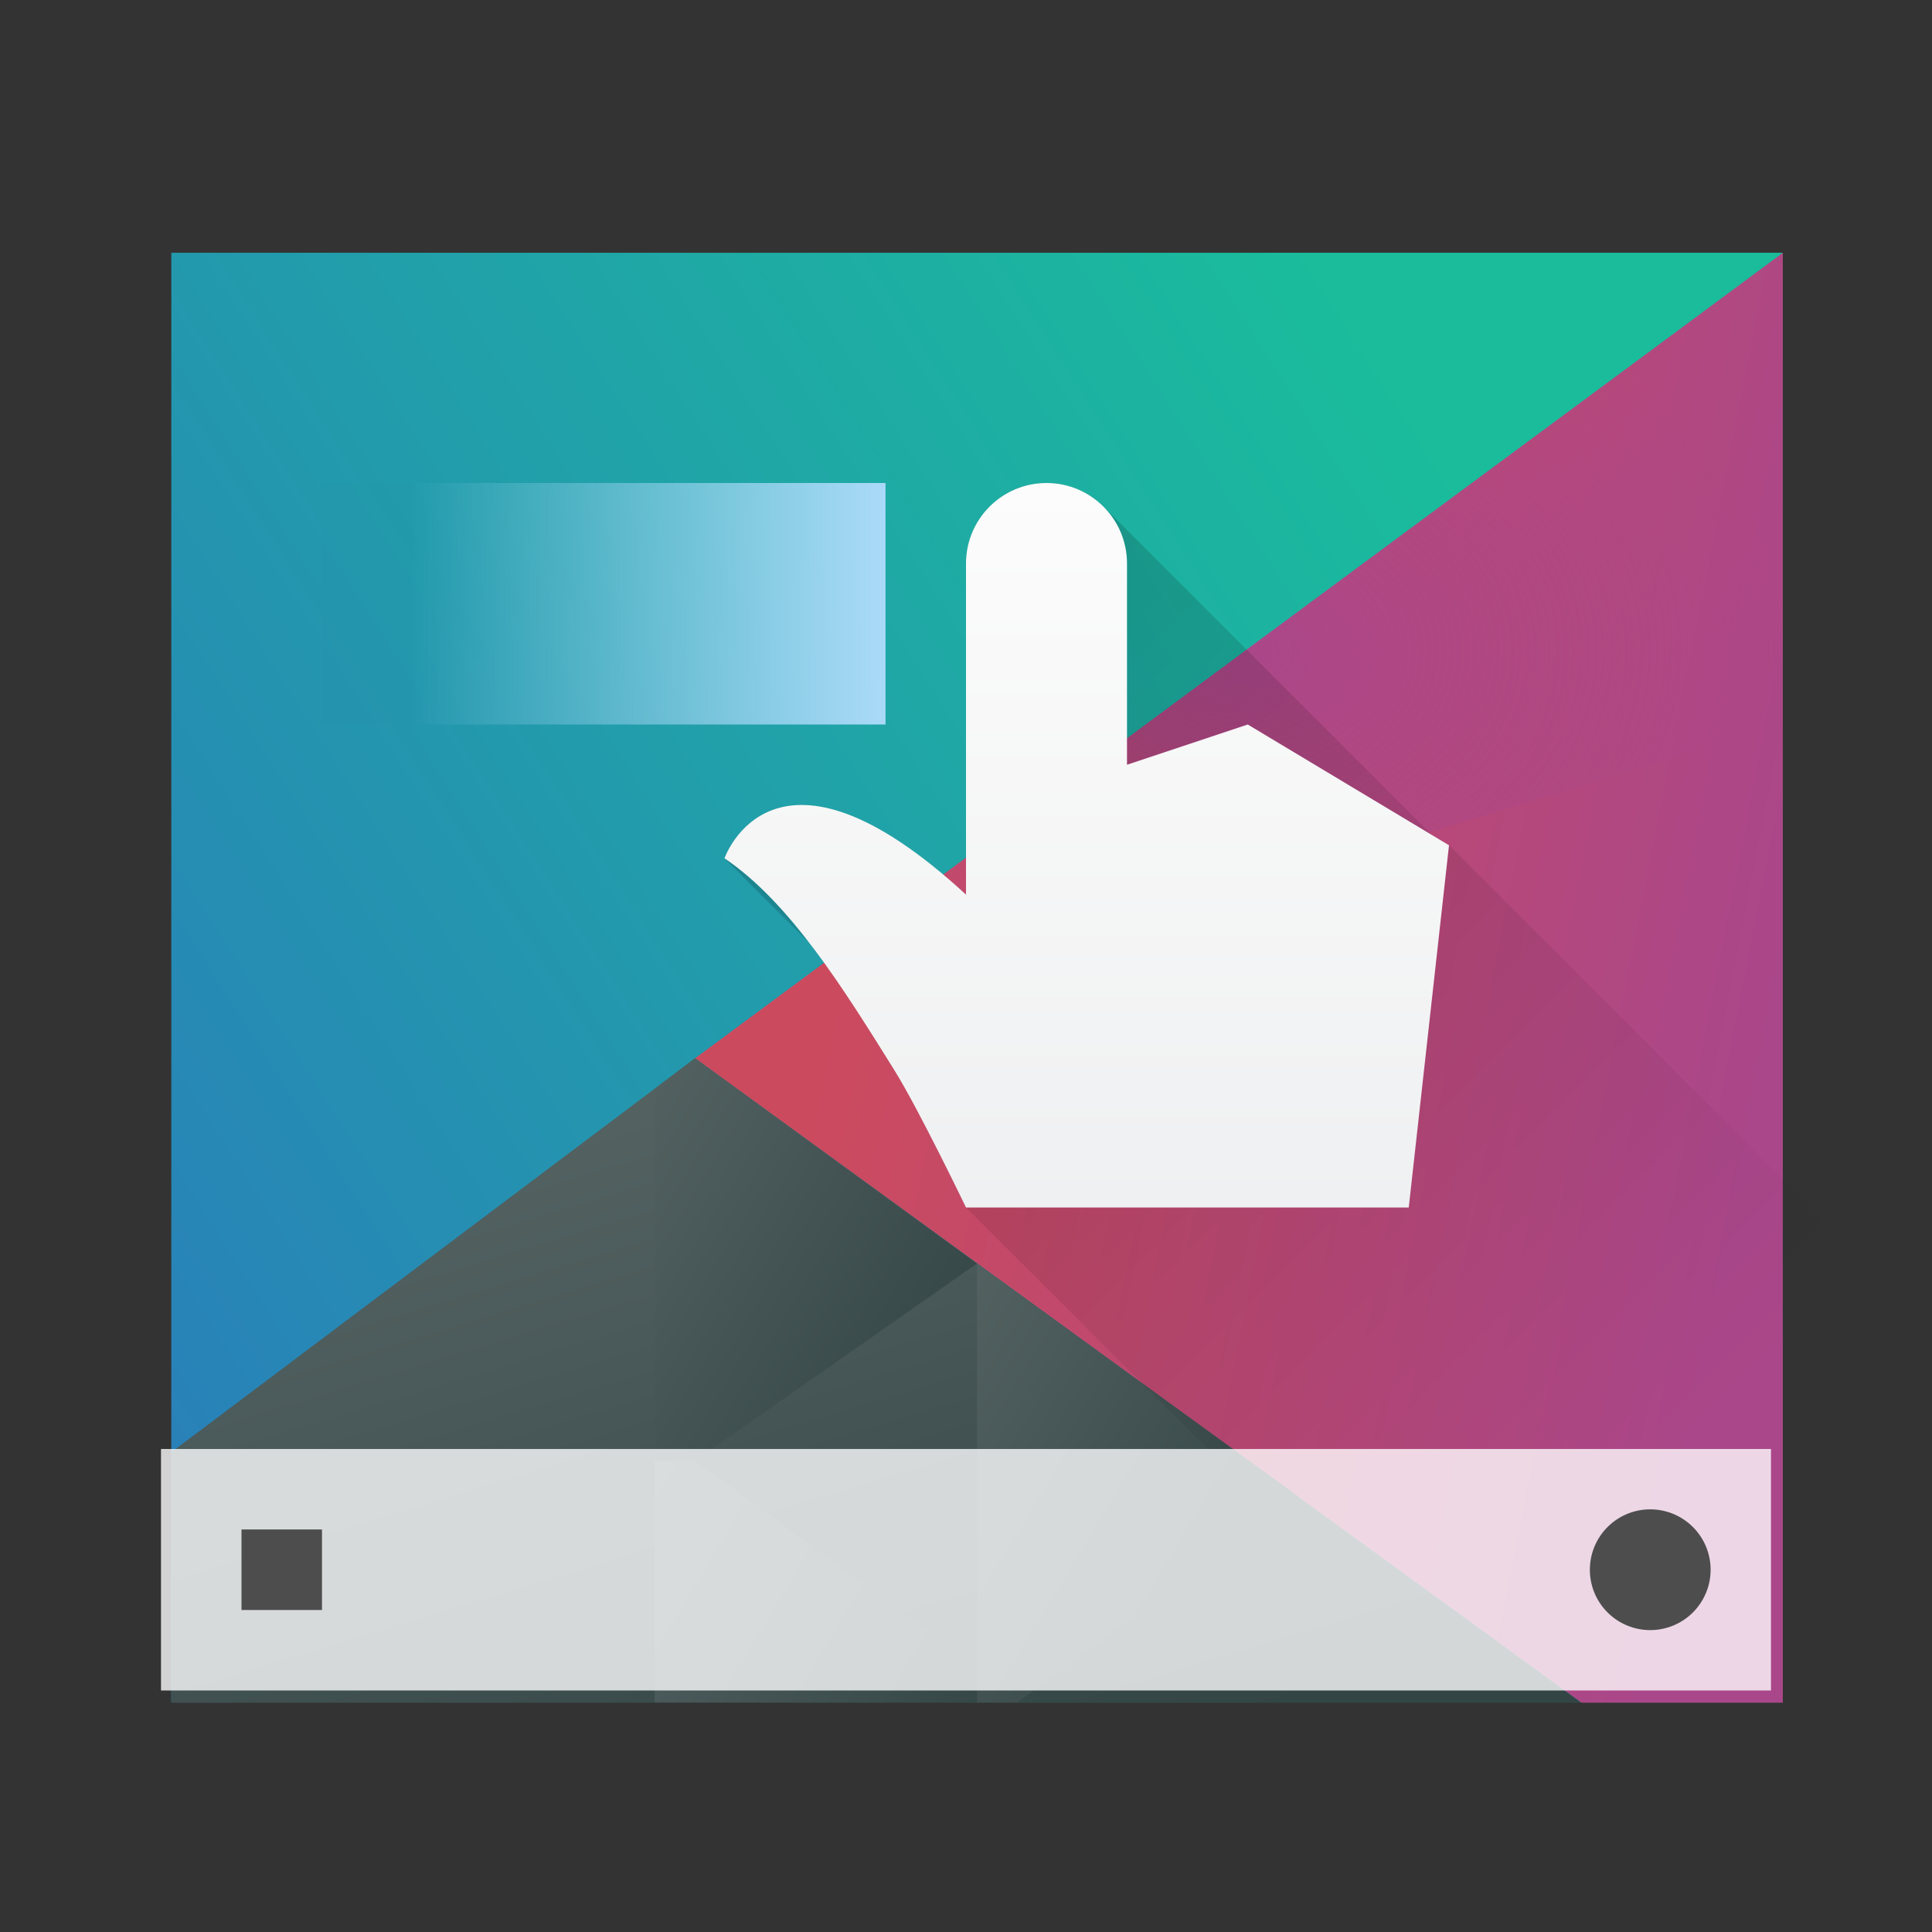 <svg xmlns="http://www.w3.org/2000/svg" xmlns:xlink="http://www.w3.org/1999/xlink" height="24" width="24" viewBox="0 0 24 24">
  <rect x="0" y="0" width="24" height="24" fill="#333333" stroke="none"/>
  <radialGradient id="a" cx="416.371" cy="513.149" gradientTransform="matrix(1 0 0 .577 0 216.958)" gradientUnits="userSpaceOnUse" r="16.2">
    <stop offset="0" stop-color="#aa478a"/>
    <stop offset="1" stop-color="#aa478a" stop-opacity="0"/>
  </radialGradient>
  <linearGradient id="b" gradientUnits="userSpaceOnUse" x1="4" x2="4" y1="9" y2="0">
    <stop offset="0" stop-color="#eff0f1"/>
    <stop offset="1" stop-color="#fcfcfc"/>
  </linearGradient>
  <linearGradient id="c" gradientUnits="userSpaceOnUse" x1="6" x2="18" y1="5" y2="17">
    <stop offset="0"/>
    <stop offset="1" stop-opacity="0"/>
  </linearGradient>
  <linearGradient id="d" gradientTransform="matrix(1.174 0 0 1.5 -1.739 -2.5)" gradientUnits="userSpaceOnUse" x1="5" x2="10" y1="6" y2="6">
    <stop offset="0" stop-color="#abdaf9" stop-opacity=".002"/>
    <stop offset="1" stop-color="#abdaf9"/>
  </linearGradient>
  <linearGradient id="e" gradientTransform="matrix(1 0 0 1.029 -0 -14.395)" gradientUnits="userSpaceOnUse" x1="418.17" x2="384.571" y1="503.079" y2="531.458">
    <stop offset="0" stop-color="#1abc9c"/>
    <stop offset="1" stop-color="#2980b9"/>
  </linearGradient>
  <linearGradient id="f" gradientUnits="userSpaceOnUse" x1="29.851" x2="54.318" y1="22.349" y2="28.506">
    <stop offset="0" stop-color="#cc4a5e"/>
    <stop offset="1" stop-color="#aa478a"/>
  </linearGradient>
  <linearGradient id="g" gradientUnits="userSpaceOnUse" x1="24.394" x2="20.646" xlink:href="#h" y1="41.224" y2="25.343"/>
  <linearGradient id="h">
    <stop offset="0" stop-color="#334545"/>
    <stop offset="1" stop-color="#536161"/>
  </linearGradient>
  <linearGradient id="i" gradientTransform="matrix(-1 0 0 1 839.143 -40)" gradientUnits="userSpaceOnUse" x1="430.571" x2="440.171" xlink:href="#h" y1="569.98" y2="562.499"/>
  <linearGradient id="j" gradientTransform="matrix(-.417 0 0 .535 190.405 -283.781)" gradientUnits="userSpaceOnUse" x1="430.571" x2="440.171" xlink:href="#h" y1="569.98" y2="562.499"/>
  <linearGradient id="k" gradientTransform="matrix(-.417 0 0 .535 194.405 -286.33)" gradientUnits="userSpaceOnUse" x1="430.571" x2="440.171" xlink:href="#h" y1="569.98" y2="562.499"/>
  <g transform="translate(1,1)">
    <g transform="matrix(.417 0 0 .535 -159.238 -267.392)">
      <path d="m384.571 503.798v33.662h48v-33.662z" fill="url(#e)" stroke-width="1.106"/>
      <g stroke-linecap="round">
        <g stroke-width="2">
          <path d="m56 6-29.7 17.143 24.2 13.714h5.5z" fill="url(#f)" transform="matrix(1.091 0 0 1.091 371.481 497.253)"/>
          <path d="m26.3 23.143-14.3 8.383v5.331h38.5z" fill="url(#g)" transform="matrix(1.091 0 0 1.091 371.481 497.253)"/>
          <path d="m408.571 527.268-8.4-4.769-1.2.711v8.64h1.2z" fill="url(#i)"/>
        </g>
        <path d="m11 14.55v5.45h.5l3.5-2.55z" fill="url(#k)" stroke-width=".944" transform="matrix(2.4 0 0 1.87 382.171 500.058)"/>
        <path d="m7 17v3h4v-.449l-3.5-2.551z" fill="url(#j)" stroke-width=".944" transform="matrix(2.4 0 0 1.87 382.171 500.058)"/>
        <path d="m400.171 522.499 32.4-18.701-0 10.94z" fill="url(#a)" stroke-width="2"/>
      </g>
    </g>
    <g transform="matrix(.625 0 0 .625 -239.357 -321.624)">
      <path d="m384.571 541.798h32v4.8h-32z" fill="#fff" fill-opacity=".784" stroke-width="1.095"/>
      <path d="m19.5 17.75a.75.75 0 0 0 -.75.75.75.75 0 0 0 .75.75.75.75 0 0 0 .75-.75.75.75 0 0 0 -.75-.75zm-17.5.25v1h1v-1z" fill="#4d4d4d" stroke-width=".75" transform="matrix(1.6 0 0 1.6 382.971 514.598)"/>
    </g>
    <g fill="none" transform="translate(8 5)">
      <path d="m10 5c-.552 0-1 .448-1 1v4.113c-2.395-2.208-3-.451-3-.451l1.055 1.055c.374.486.722 1.041 1.059 1.582.3.482.887 1.701.887 1.701l3 3h9v-1.5l-6-6-.215-.129-4.078-4.078c-.181-.181-.431-.293-.707-.293z" fill="url(#c)" opacity=".2" transform="translate(-6 -5)"/>
      <path d="m3 1c0-.552.448-1 1-1 .552 0 1 .448 1 1v2.5l1.5-.5 2.5 1.5-.5 4.5h-5.5s-.587-1.219-.887-1.701c-.632-1.014-1.301-2.089-2.113-2.637 0 0 .605-1.757 3 .451z" fill="url(#b)"/>
    </g>
    <path d="m3 5h7v3h-7z" fill="url(#d)" stroke-linejoin="round" stroke-width="2.654"/>
  </g>
</svg>
